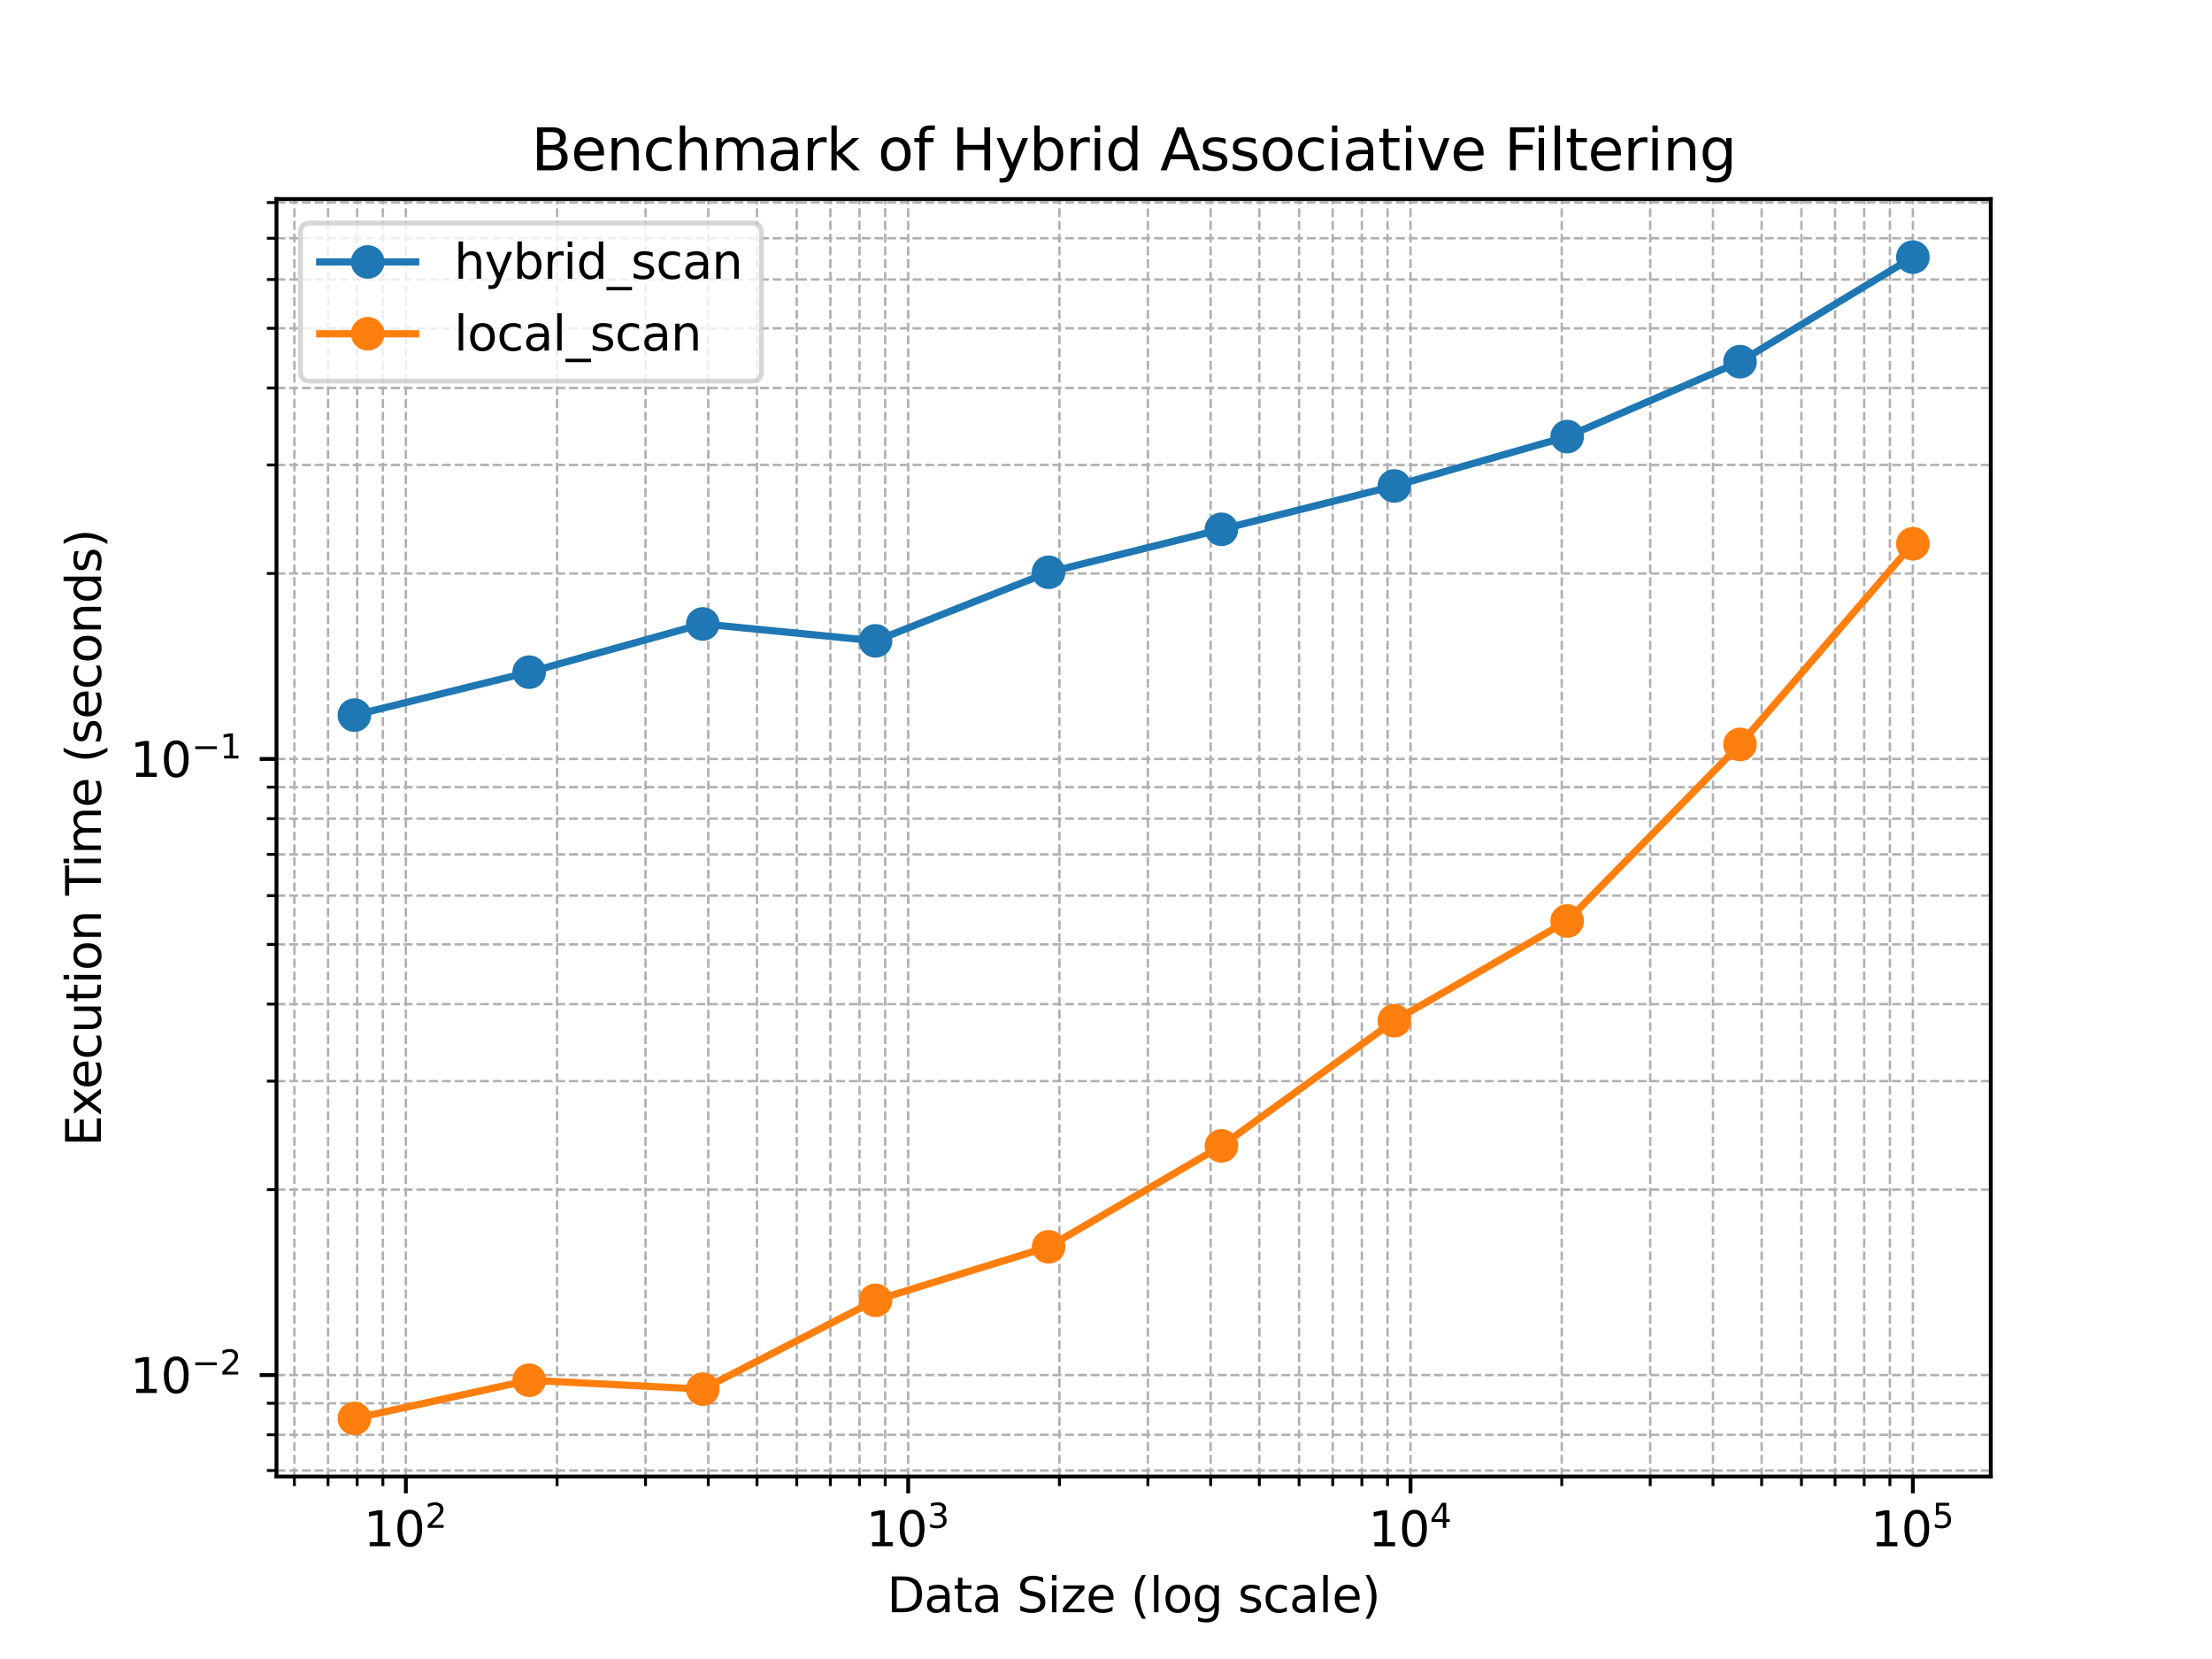 <?xml version="1.0" encoding="utf-8" standalone="no"?>
<!DOCTYPE svg PUBLIC "-//W3C//DTD SVG 1.1//EN"
  "http://www.w3.org/Graphics/SVG/1.1/DTD/svg11.dtd">
<svg xmlns:xlink="http://www.w3.org/1999/xlink" width="460.8pt" height="345.6pt" viewBox="0 0 460.8 345.6" xmlns="http://www.w3.org/2000/svg" version="1.1">
 <defs>
  <style type="text/css">*{stroke-linejoin: round; stroke-linecap: butt}</style>
 </defs>
 <g id="figure_1">
  <g id="patch_1">
   <path d="M 0 345.6 
L 460.8 345.6 
L 460.8 0 
L 0 0 
z
" style="fill: #ffffff"/>
  </g>
  <g id="axes_1">
   <g id="patch_2">
    <path d="M 57.6 307.584 
L 414.72 307.584 
L 414.72 41.472 
L 57.6 41.472 
z
" style="fill: #ffffff"/>
   </g>
   <g id="matplotlib.axis_1">
    <g id="xtick_1">
     <g id="line2d_1">
      <path d="M 84.546 307.584 
L 84.546 41.472 
" clip-path="url(#p9ce35da710)" style="fill: none; stroke-dasharray: 1.85,0.8; stroke-dashoffset: 0; stroke: #b0b0b0; stroke-width: 0.5"/>
     </g>
     <g id="line2d_2">
      <defs>
       <path id="m5113a6c890" d="M 0 0 
L 0 3.5 
" style="stroke: #000000; stroke-width: 0.8"/>
      </defs>
      <g>
       <use xlink:href="#m5113a6c890" x="84.546" y="307.584" style="stroke: #000000; stroke-width: 0.8"/>
      </g>
     </g>
     <g id="text_1">
      <!-- $\mathdefault{10^{2}}$ -->
      <g transform="translate(75.746 322.182) scale(0.1 -0.1)">
       <defs>
        <path id="DejaVuSans-31" d="M 794 531 
L 1825 531 
L 1825 4091 
L 703 3866 
L 703 4441 
L 1819 4666 
L 2450 4666 
L 2450 531 
L 3481 531 
L 3481 0 
L 794 0 
L 794 531 
z
" transform="scale(0.016)"/>
        <path id="DejaVuSans-30" d="M 2034 4250 
Q 1547 4250 1301 3770 
Q 1056 3291 1056 2328 
Q 1056 1369 1301 889 
Q 1547 409 2034 409 
Q 2525 409 2770 889 
Q 3016 1369 3016 2328 
Q 3016 3291 2770 3770 
Q 2525 4250 2034 4250 
z
M 2034 4750 
Q 2819 4750 3233 4129 
Q 3647 3509 3647 2328 
Q 3647 1150 3233 529 
Q 2819 -91 2034 -91 
Q 1250 -91 836 529 
Q 422 1150 422 2328 
Q 422 3509 836 4129 
Q 1250 4750 2034 4750 
z
" transform="scale(0.016)"/>
        <path id="DejaVuSans-32" d="M 1228 531 
L 3431 531 
L 3431 0 
L 469 0 
L 469 531 
Q 828 903 1448 1529 
Q 2069 2156 2228 2338 
Q 2531 2678 2651 2914 
Q 2772 3150 2772 3378 
Q 2772 3750 2511 3984 
Q 2250 4219 1831 4219 
Q 1534 4219 1204 4116 
Q 875 4013 500 3803 
L 500 4441 
Q 881 4594 1212 4672 
Q 1544 4750 1819 4750 
Q 2544 4750 2975 4387 
Q 3406 4025 3406 3419 
Q 3406 3131 3298 2873 
Q 3191 2616 2906 2266 
Q 2828 2175 2409 1742 
Q 1991 1309 1228 531 
z
" transform="scale(0.016)"/>
       </defs>
       <use xlink:href="#DejaVuSans-31" transform="translate(0 0.766)"/>
       <use xlink:href="#DejaVuSans-30" transform="translate(63.623 0.766)"/>
       <use xlink:href="#DejaVuSans-32" transform="translate(128.203 39.047) scale(0.7)"/>
      </g>
     </g>
    </g>
    <g id="xtick_2">
     <g id="line2d_3">
      <path d="M 189.193 307.584 
L 189.193 41.472 
" clip-path="url(#p9ce35da710)" style="fill: none; stroke-dasharray: 1.85,0.8; stroke-dashoffset: 0; stroke: #b0b0b0; stroke-width: 0.5"/>
     </g>
     <g id="line2d_4">
      <g>
       <use xlink:href="#m5113a6c890" x="189.193" y="307.584" style="stroke: #000000; stroke-width: 0.8"/>
      </g>
     </g>
     <g id="text_2">
      <!-- $\mathdefault{10^{3}}$ -->
      <g transform="translate(180.393 322.182) scale(0.1 -0.1)">
       <defs>
        <path id="DejaVuSans-33" d="M 2597 2516 
Q 3050 2419 3304 2112 
Q 3559 1806 3559 1356 
Q 3559 666 3084 287 
Q 2609 -91 1734 -91 
Q 1441 -91 1130 -33 
Q 819 25 488 141 
L 488 750 
Q 750 597 1062 519 
Q 1375 441 1716 441 
Q 2309 441 2620 675 
Q 2931 909 2931 1356 
Q 2931 1769 2642 2001 
Q 2353 2234 1838 2234 
L 1294 2234 
L 1294 2753 
L 1863 2753 
Q 2328 2753 2575 2939 
Q 2822 3125 2822 3475 
Q 2822 3834 2567 4026 
Q 2313 4219 1838 4219 
Q 1578 4219 1281 4162 
Q 984 4106 628 3988 
L 628 4550 
Q 988 4650 1302 4700 
Q 1616 4750 1894 4750 
Q 2613 4750 3031 4423 
Q 3450 4097 3450 3541 
Q 3450 3153 3228 2886 
Q 3006 2619 2597 2516 
z
" transform="scale(0.016)"/>
       </defs>
       <use xlink:href="#DejaVuSans-31" transform="translate(0 0.766)"/>
       <use xlink:href="#DejaVuSans-30" transform="translate(63.623 0.766)"/>
       <use xlink:href="#DejaVuSans-33" transform="translate(128.203 39.047) scale(0.7)"/>
      </g>
     </g>
    </g>
    <g id="xtick_3">
     <g id="line2d_5">
      <path d="M 293.84 307.584 
L 293.84 41.472 
" clip-path="url(#p9ce35da710)" style="fill: none; stroke-dasharray: 1.85,0.8; stroke-dashoffset: 0; stroke: #b0b0b0; stroke-width: 0.5"/>
     </g>
     <g id="line2d_6">
      <g>
       <use xlink:href="#m5113a6c890" x="293.84" y="307.584" style="stroke: #000000; stroke-width: 0.8"/>
      </g>
     </g>
     <g id="text_3">
      <!-- $\mathdefault{10^{4}}$ -->
      <g transform="translate(285.04 322.182) scale(0.1 -0.1)">
       <defs>
        <path id="DejaVuSans-34" d="M 2419 4116 
L 825 1625 
L 2419 1625 
L 2419 4116 
z
M 2253 4666 
L 3047 4666 
L 3047 1625 
L 3713 1625 
L 3713 1100 
L 3047 1100 
L 3047 0 
L 2419 0 
L 2419 1100 
L 313 1100 
L 313 1709 
L 2253 4666 
z
" transform="scale(0.016)"/>
       </defs>
       <use xlink:href="#DejaVuSans-31" transform="translate(0 0.684)"/>
       <use xlink:href="#DejaVuSans-30" transform="translate(63.623 0.684)"/>
       <use xlink:href="#DejaVuSans-34" transform="translate(128.203 38.966) scale(0.7)"/>
      </g>
     </g>
    </g>
    <g id="xtick_4">
     <g id="line2d_7">
      <path d="M 398.487 307.584 
L 398.487 41.472 
" clip-path="url(#p9ce35da710)" style="fill: none; stroke-dasharray: 1.85,0.8; stroke-dashoffset: 0; stroke: #b0b0b0; stroke-width: 0.5"/>
     </g>
     <g id="line2d_8">
      <g>
       <use xlink:href="#m5113a6c890" x="398.487" y="307.584" style="stroke: #000000; stroke-width: 0.8"/>
      </g>
     </g>
     <g id="text_4">
      <!-- $\mathdefault{10^{5}}$ -->
      <g transform="translate(389.687 322.182) scale(0.1 -0.1)">
       <defs>
        <path id="DejaVuSans-35" d="M 691 4666 
L 3169 4666 
L 3169 4134 
L 1269 4134 
L 1269 2991 
Q 1406 3038 1543 3061 
Q 1681 3084 1819 3084 
Q 2600 3084 3056 2656 
Q 3513 2228 3513 1497 
Q 3513 744 3044 326 
Q 2575 -91 1722 -91 
Q 1428 -91 1123 -41 
Q 819 9 494 109 
L 494 744 
Q 775 591 1075 516 
Q 1375 441 1709 441 
Q 2250 441 2565 725 
Q 2881 1009 2881 1497 
Q 2881 1984 2565 2268 
Q 2250 2553 1709 2553 
Q 1456 2553 1204 2497 
Q 953 2441 691 2322 
L 691 4666 
z
" transform="scale(0.016)"/>
       </defs>
       <use xlink:href="#DejaVuSans-31" transform="translate(0 0.684)"/>
       <use xlink:href="#DejaVuSans-30" transform="translate(63.623 0.684)"/>
       <use xlink:href="#DejaVuSans-35" transform="translate(128.203 38.966) scale(0.7)"/>
      </g>
     </g>
    </g>
    <g id="xtick_5">
     <g id="line2d_9">
      <path d="M 61.33 307.584 
L 61.33 41.472 
" clip-path="url(#p9ce35da710)" style="fill: none; stroke-dasharray: 1.85,0.8; stroke-dashoffset: 0; stroke: #b0b0b0; stroke-width: 0.5"/>
     </g>
     <g id="line2d_10">
      <defs>
       <path id="m01ff390f4b" d="M 0 0 
L 0 2 
" style="stroke: #000000; stroke-width: 0.6"/>
      </defs>
      <g>
       <use xlink:href="#m01ff390f4b" x="61.33" y="307.584" style="stroke: #000000; stroke-width: 0.6"/>
      </g>
     </g>
    </g>
    <g id="xtick_6">
     <g id="line2d_11">
      <path d="M 68.336 307.584 
L 68.336 41.472 
" clip-path="url(#p9ce35da710)" style="fill: none; stroke-dasharray: 1.85,0.8; stroke-dashoffset: 0; stroke: #b0b0b0; stroke-width: 0.5"/>
     </g>
     <g id="line2d_12">
      <g>
       <use xlink:href="#m01ff390f4b" x="68.336" y="307.584" style="stroke: #000000; stroke-width: 0.6"/>
      </g>
     </g>
    </g>
    <g id="xtick_7">
     <g id="line2d_13">
      <path d="M 74.404 307.584 
L 74.404 41.472 
" clip-path="url(#p9ce35da710)" style="fill: none; stroke-dasharray: 1.85,0.8; stroke-dashoffset: 0; stroke: #b0b0b0; stroke-width: 0.5"/>
     </g>
     <g id="line2d_14">
      <g>
       <use xlink:href="#m01ff390f4b" x="74.404" y="307.584" style="stroke: #000000; stroke-width: 0.6"/>
      </g>
     </g>
    </g>
    <g id="xtick_8">
     <g id="line2d_15">
      <path d="M 79.757 307.584 
L 79.757 41.472 
" clip-path="url(#p9ce35da710)" style="fill: none; stroke-dasharray: 1.85,0.8; stroke-dashoffset: 0; stroke: #b0b0b0; stroke-width: 0.5"/>
     </g>
     <g id="line2d_16">
      <g>
       <use xlink:href="#m01ff390f4b" x="79.757" y="307.584" style="stroke: #000000; stroke-width: 0.6"/>
      </g>
     </g>
    </g>
    <g id="xtick_9">
     <g id="line2d_17">
      <path d="M 116.048 307.584 
L 116.048 41.472 
" clip-path="url(#p9ce35da710)" style="fill: none; stroke-dasharray: 1.85,0.8; stroke-dashoffset: 0; stroke: #b0b0b0; stroke-width: 0.5"/>
     </g>
     <g id="line2d_18">
      <g>
       <use xlink:href="#m01ff390f4b" x="116.048" y="307.584" style="stroke: #000000; stroke-width: 0.6"/>
      </g>
     </g>
    </g>
    <g id="xtick_10">
     <g id="line2d_19">
      <path d="M 134.475 307.584 
L 134.475 41.472 
" clip-path="url(#p9ce35da710)" style="fill: none; stroke-dasharray: 1.85,0.8; stroke-dashoffset: 0; stroke: #b0b0b0; stroke-width: 0.5"/>
     </g>
     <g id="line2d_20">
      <g>
       <use xlink:href="#m01ff390f4b" x="134.475" y="307.584" style="stroke: #000000; stroke-width: 0.6"/>
      </g>
     </g>
    </g>
    <g id="xtick_11">
     <g id="line2d_21">
      <path d="M 147.55 307.584 
L 147.55 41.472 
" clip-path="url(#p9ce35da710)" style="fill: none; stroke-dasharray: 1.85,0.8; stroke-dashoffset: 0; stroke: #b0b0b0; stroke-width: 0.5"/>
     </g>
     <g id="line2d_22">
      <g>
       <use xlink:href="#m01ff390f4b" x="147.55" y="307.584" style="stroke: #000000; stroke-width: 0.6"/>
      </g>
     </g>
    </g>
    <g id="xtick_12">
     <g id="line2d_23">
      <path d="M 157.691 307.584 
L 157.691 41.472 
" clip-path="url(#p9ce35da710)" style="fill: none; stroke-dasharray: 1.85,0.8; stroke-dashoffset: 0; stroke: #b0b0b0; stroke-width: 0.5"/>
     </g>
     <g id="line2d_24">
      <g>
       <use xlink:href="#m01ff390f4b" x="157.691" y="307.584" style="stroke: #000000; stroke-width: 0.6"/>
      </g>
     </g>
    </g>
    <g id="xtick_13">
     <g id="line2d_25">
      <path d="M 165.977 307.584 
L 165.977 41.472 
" clip-path="url(#p9ce35da710)" style="fill: none; stroke-dasharray: 1.85,0.8; stroke-dashoffset: 0; stroke: #b0b0b0; stroke-width: 0.5"/>
     </g>
     <g id="line2d_26">
      <g>
       <use xlink:href="#m01ff390f4b" x="165.977" y="307.584" style="stroke: #000000; stroke-width: 0.6"/>
      </g>
     </g>
    </g>
    <g id="xtick_14">
     <g id="line2d_27">
      <path d="M 172.983 307.584 
L 172.983 41.472 
" clip-path="url(#p9ce35da710)" style="fill: none; stroke-dasharray: 1.85,0.8; stroke-dashoffset: 0; stroke: #b0b0b0; stroke-width: 0.5"/>
     </g>
     <g id="line2d_28">
      <g>
       <use xlink:href="#m01ff390f4b" x="172.983" y="307.584" style="stroke: #000000; stroke-width: 0.6"/>
      </g>
     </g>
    </g>
    <g id="xtick_15">
     <g id="line2d_29">
      <path d="M 179.052 307.584 
L 179.052 41.472 
" clip-path="url(#p9ce35da710)" style="fill: none; stroke-dasharray: 1.85,0.8; stroke-dashoffset: 0; stroke: #b0b0b0; stroke-width: 0.5"/>
     </g>
     <g id="line2d_30">
      <g>
       <use xlink:href="#m01ff390f4b" x="179.052" y="307.584" style="stroke: #000000; stroke-width: 0.6"/>
      </g>
     </g>
    </g>
    <g id="xtick_16">
     <g id="line2d_31">
      <path d="M 184.405 307.584 
L 184.405 41.472 
" clip-path="url(#p9ce35da710)" style="fill: none; stroke-dasharray: 1.85,0.8; stroke-dashoffset: 0; stroke: #b0b0b0; stroke-width: 0.5"/>
     </g>
     <g id="line2d_32">
      <g>
       <use xlink:href="#m01ff390f4b" x="184.405" y="307.584" style="stroke: #000000; stroke-width: 0.6"/>
      </g>
     </g>
    </g>
    <g id="xtick_17">
     <g id="line2d_33">
      <path d="M 220.695 307.584 
L 220.695 41.472 
" clip-path="url(#p9ce35da710)" style="fill: none; stroke-dasharray: 1.85,0.8; stroke-dashoffset: 0; stroke: #b0b0b0; stroke-width: 0.5"/>
     </g>
     <g id="line2d_34">
      <g>
       <use xlink:href="#m01ff390f4b" x="220.695" y="307.584" style="stroke: #000000; stroke-width: 0.6"/>
      </g>
     </g>
    </g>
    <g id="xtick_18">
     <g id="line2d_35">
      <path d="M 239.122 307.584 
L 239.122 41.472 
" clip-path="url(#p9ce35da710)" style="fill: none; stroke-dasharray: 1.85,0.8; stroke-dashoffset: 0; stroke: #b0b0b0; stroke-width: 0.5"/>
     </g>
     <g id="line2d_36">
      <g>
       <use xlink:href="#m01ff390f4b" x="239.122" y="307.584" style="stroke: #000000; stroke-width: 0.6"/>
      </g>
     </g>
    </g>
    <g id="xtick_19">
     <g id="line2d_37">
      <path d="M 252.197 307.584 
L 252.197 41.472 
" clip-path="url(#p9ce35da710)" style="fill: none; stroke-dasharray: 1.85,0.8; stroke-dashoffset: 0; stroke: #b0b0b0; stroke-width: 0.5"/>
     </g>
     <g id="line2d_38">
      <g>
       <use xlink:href="#m01ff390f4b" x="252.197" y="307.584" style="stroke: #000000; stroke-width: 0.6"/>
      </g>
     </g>
    </g>
    <g id="xtick_20">
     <g id="line2d_39">
      <path d="M 262.338 307.584 
L 262.338 41.472 
" clip-path="url(#p9ce35da710)" style="fill: none; stroke-dasharray: 1.85,0.8; stroke-dashoffset: 0; stroke: #b0b0b0; stroke-width: 0.5"/>
     </g>
     <g id="line2d_40">
      <g>
       <use xlink:href="#m01ff390f4b" x="262.338" y="307.584" style="stroke: #000000; stroke-width: 0.6"/>
      </g>
     </g>
    </g>
    <g id="xtick_21">
     <g id="line2d_41">
      <path d="M 270.624 307.584 
L 270.624 41.472 
" clip-path="url(#p9ce35da710)" style="fill: none; stroke-dasharray: 1.85,0.8; stroke-dashoffset: 0; stroke: #b0b0b0; stroke-width: 0.5"/>
     </g>
     <g id="line2d_42">
      <g>
       <use xlink:href="#m01ff390f4b" x="270.624" y="307.584" style="stroke: #000000; stroke-width: 0.6"/>
      </g>
     </g>
    </g>
    <g id="xtick_22">
     <g id="line2d_43">
      <path d="M 277.63 307.584 
L 277.63 41.472 
" clip-path="url(#p9ce35da710)" style="fill: none; stroke-dasharray: 1.85,0.8; stroke-dashoffset: 0; stroke: #b0b0b0; stroke-width: 0.5"/>
     </g>
     <g id="line2d_44">
      <g>
       <use xlink:href="#m01ff390f4b" x="277.63" y="307.584" style="stroke: #000000; stroke-width: 0.6"/>
      </g>
     </g>
    </g>
    <g id="xtick_23">
     <g id="line2d_45">
      <path d="M 283.699 307.584 
L 283.699 41.472 
" clip-path="url(#p9ce35da710)" style="fill: none; stroke-dasharray: 1.85,0.8; stroke-dashoffset: 0; stroke: #b0b0b0; stroke-width: 0.5"/>
     </g>
     <g id="line2d_46">
      <g>
       <use xlink:href="#m01ff390f4b" x="283.699" y="307.584" style="stroke: #000000; stroke-width: 0.6"/>
      </g>
     </g>
    </g>
    <g id="xtick_24">
     <g id="line2d_47">
      <path d="M 289.052 307.584 
L 289.052 41.472 
" clip-path="url(#p9ce35da710)" style="fill: none; stroke-dasharray: 1.85,0.8; stroke-dashoffset: 0; stroke: #b0b0b0; stroke-width: 0.5"/>
     </g>
     <g id="line2d_48">
      <g>
       <use xlink:href="#m01ff390f4b" x="289.052" y="307.584" style="stroke: #000000; stroke-width: 0.6"/>
      </g>
     </g>
    </g>
    <g id="xtick_25">
     <g id="line2d_49">
      <path d="M 325.342 307.584 
L 325.342 41.472 
" clip-path="url(#p9ce35da710)" style="fill: none; stroke-dasharray: 1.85,0.8; stroke-dashoffset: 0; stroke: #b0b0b0; stroke-width: 0.5"/>
     </g>
     <g id="line2d_50">
      <g>
       <use xlink:href="#m01ff390f4b" x="325.342" y="307.584" style="stroke: #000000; stroke-width: 0.6"/>
      </g>
     </g>
    </g>
    <g id="xtick_26">
     <g id="line2d_51">
      <path d="M 343.769 307.584 
L 343.769 41.472 
" clip-path="url(#p9ce35da710)" style="fill: none; stroke-dasharray: 1.85,0.8; stroke-dashoffset: 0; stroke: #b0b0b0; stroke-width: 0.5"/>
     </g>
     <g id="line2d_52">
      <g>
       <use xlink:href="#m01ff390f4b" x="343.769" y="307.584" style="stroke: #000000; stroke-width: 0.6"/>
      </g>
     </g>
    </g>
    <g id="xtick_27">
     <g id="line2d_53">
      <path d="M 356.844 307.584 
L 356.844 41.472 
" clip-path="url(#p9ce35da710)" style="fill: none; stroke-dasharray: 1.85,0.8; stroke-dashoffset: 0; stroke: #b0b0b0; stroke-width: 0.5"/>
     </g>
     <g id="line2d_54">
      <g>
       <use xlink:href="#m01ff390f4b" x="356.844" y="307.584" style="stroke: #000000; stroke-width: 0.6"/>
      </g>
     </g>
    </g>
    <g id="xtick_28">
     <g id="line2d_55">
      <path d="M 366.985 307.584 
L 366.985 41.472 
" clip-path="url(#p9ce35da710)" style="fill: none; stroke-dasharray: 1.85,0.8; stroke-dashoffset: 0; stroke: #b0b0b0; stroke-width: 0.5"/>
     </g>
     <g id="line2d_56">
      <g>
       <use xlink:href="#m01ff390f4b" x="366.985" y="307.584" style="stroke: #000000; stroke-width: 0.6"/>
      </g>
     </g>
    </g>
    <g id="xtick_29">
     <g id="line2d_57">
      <path d="M 375.271 307.584 
L 375.271 41.472 
" clip-path="url(#p9ce35da710)" style="fill: none; stroke-dasharray: 1.85,0.8; stroke-dashoffset: 0; stroke: #b0b0b0; stroke-width: 0.5"/>
     </g>
     <g id="line2d_58">
      <g>
       <use xlink:href="#m01ff390f4b" x="375.271" y="307.584" style="stroke: #000000; stroke-width: 0.6"/>
      </g>
     </g>
    </g>
    <g id="xtick_30">
     <g id="line2d_59">
      <path d="M 382.277 307.584 
L 382.277 41.472 
" clip-path="url(#p9ce35da710)" style="fill: none; stroke-dasharray: 1.85,0.8; stroke-dashoffset: 0; stroke: #b0b0b0; stroke-width: 0.5"/>
     </g>
     <g id="line2d_60">
      <g>
       <use xlink:href="#m01ff390f4b" x="382.277" y="307.584" style="stroke: #000000; stroke-width: 0.6"/>
      </g>
     </g>
    </g>
    <g id="xtick_31">
     <g id="line2d_61">
      <path d="M 388.346 307.584 
L 388.346 41.472 
" clip-path="url(#p9ce35da710)" style="fill: none; stroke-dasharray: 1.85,0.8; stroke-dashoffset: 0; stroke: #b0b0b0; stroke-width: 0.5"/>
     </g>
     <g id="line2d_62">
      <g>
       <use xlink:href="#m01ff390f4b" x="388.346" y="307.584" style="stroke: #000000; stroke-width: 0.6"/>
      </g>
     </g>
    </g>
    <g id="xtick_32">
     <g id="line2d_63">
      <path d="M 393.699 307.584 
L 393.699 41.472 
" clip-path="url(#p9ce35da710)" style="fill: none; stroke-dasharray: 1.85,0.8; stroke-dashoffset: 0; stroke: #b0b0b0; stroke-width: 0.5"/>
     </g>
     <g id="line2d_64">
      <g>
       <use xlink:href="#m01ff390f4b" x="393.699" y="307.584" style="stroke: #000000; stroke-width: 0.6"/>
      </g>
     </g>
    </g>
    <g id="text_5">
     <!-- Data Size (log scale) -->
     <g transform="translate(184.783 335.861) scale(0.1 -0.1)">
      <defs>
       <path id="DejaVuSans-44" d="M 1259 4147 
L 1259 519 
L 2022 519 
Q 2988 519 3436 956 
Q 3884 1394 3884 2338 
Q 3884 3275 3436 3711 
Q 2988 4147 2022 4147 
L 1259 4147 
z
M 628 4666 
L 1925 4666 
Q 3281 4666 3915 4102 
Q 4550 3538 4550 2338 
Q 4550 1131 3912 565 
Q 3275 0 1925 0 
L 628 0 
L 628 4666 
z
" transform="scale(0.016)"/>
       <path id="DejaVuSans-61" d="M 2194 1759 
Q 1497 1759 1228 1600 
Q 959 1441 959 1056 
Q 959 750 1161 570 
Q 1363 391 1709 391 
Q 2188 391 2477 730 
Q 2766 1069 2766 1631 
L 2766 1759 
L 2194 1759 
z
M 3341 1997 
L 3341 0 
L 2766 0 
L 2766 531 
Q 2569 213 2275 61 
Q 1981 -91 1556 -91 
Q 1019 -91 701 211 
Q 384 513 384 1019 
Q 384 1609 779 1909 
Q 1175 2209 1959 2209 
L 2766 2209 
L 2766 2266 
Q 2766 2663 2505 2880 
Q 2244 3097 1772 3097 
Q 1472 3097 1187 3025 
Q 903 2953 641 2809 
L 641 3341 
Q 956 3463 1253 3523 
Q 1550 3584 1831 3584 
Q 2591 3584 2966 3190 
Q 3341 2797 3341 1997 
z
" transform="scale(0.016)"/>
       <path id="DejaVuSans-74" d="M 1172 4494 
L 1172 3500 
L 2356 3500 
L 2356 3053 
L 1172 3053 
L 1172 1153 
Q 1172 725 1289 603 
Q 1406 481 1766 481 
L 2356 481 
L 2356 0 
L 1766 0 
Q 1100 0 847 248 
Q 594 497 594 1153 
L 594 3053 
L 172 3053 
L 172 3500 
L 594 3500 
L 594 4494 
L 1172 4494 
z
" transform="scale(0.016)"/>
       <path id="DejaVuSans-20" transform="scale(0.016)"/>
       <path id="DejaVuSans-53" d="M 3425 4513 
L 3425 3897 
Q 3066 4069 2747 4153 
Q 2428 4238 2131 4238 
Q 1616 4238 1336 4038 
Q 1056 3838 1056 3469 
Q 1056 3159 1242 3001 
Q 1428 2844 1947 2747 
L 2328 2669 
Q 3034 2534 3370 2195 
Q 3706 1856 3706 1288 
Q 3706 609 3251 259 
Q 2797 -91 1919 -91 
Q 1588 -91 1214 -16 
Q 841 59 441 206 
L 441 856 
Q 825 641 1194 531 
Q 1563 422 1919 422 
Q 2459 422 2753 634 
Q 3047 847 3047 1241 
Q 3047 1584 2836 1778 
Q 2625 1972 2144 2069 
L 1759 2144 
Q 1053 2284 737 2584 
Q 422 2884 422 3419 
Q 422 4038 858 4394 
Q 1294 4750 2059 4750 
Q 2388 4750 2728 4690 
Q 3069 4631 3425 4513 
z
" transform="scale(0.016)"/>
       <path id="DejaVuSans-69" d="M 603 3500 
L 1178 3500 
L 1178 0 
L 603 0 
L 603 3500 
z
M 603 4863 
L 1178 4863 
L 1178 4134 
L 603 4134 
L 603 4863 
z
" transform="scale(0.016)"/>
       <path id="DejaVuSans-7a" d="M 353 3500 
L 3084 3500 
L 3084 2975 
L 922 459 
L 3084 459 
L 3084 0 
L 275 0 
L 275 525 
L 2438 3041 
L 353 3041 
L 353 3500 
z
" transform="scale(0.016)"/>
       <path id="DejaVuSans-65" d="M 3597 1894 
L 3597 1613 
L 953 1613 
Q 991 1019 1311 708 
Q 1631 397 2203 397 
Q 2534 397 2845 478 
Q 3156 559 3463 722 
L 3463 178 
Q 3153 47 2828 -22 
Q 2503 -91 2169 -91 
Q 1331 -91 842 396 
Q 353 884 353 1716 
Q 353 2575 817 3079 
Q 1281 3584 2069 3584 
Q 2775 3584 3186 3129 
Q 3597 2675 3597 1894 
z
M 3022 2063 
Q 3016 2534 2758 2815 
Q 2500 3097 2075 3097 
Q 1594 3097 1305 2825 
Q 1016 2553 972 2059 
L 3022 2063 
z
" transform="scale(0.016)"/>
       <path id="DejaVuSans-28" d="M 1984 4856 
Q 1566 4138 1362 3434 
Q 1159 2731 1159 2009 
Q 1159 1288 1364 580 
Q 1569 -128 1984 -844 
L 1484 -844 
Q 1016 -109 783 600 
Q 550 1309 550 2009 
Q 550 2706 781 3412 
Q 1013 4119 1484 4856 
L 1984 4856 
z
" transform="scale(0.016)"/>
       <path id="DejaVuSans-6c" d="M 603 4863 
L 1178 4863 
L 1178 0 
L 603 0 
L 603 4863 
z
" transform="scale(0.016)"/>
       <path id="DejaVuSans-6f" d="M 1959 3097 
Q 1497 3097 1228 2736 
Q 959 2375 959 1747 
Q 959 1119 1226 758 
Q 1494 397 1959 397 
Q 2419 397 2687 759 
Q 2956 1122 2956 1747 
Q 2956 2369 2687 2733 
Q 2419 3097 1959 3097 
z
M 1959 3584 
Q 2709 3584 3137 3096 
Q 3566 2609 3566 1747 
Q 3566 888 3137 398 
Q 2709 -91 1959 -91 
Q 1206 -91 779 398 
Q 353 888 353 1747 
Q 353 2609 779 3096 
Q 1206 3584 1959 3584 
z
" transform="scale(0.016)"/>
       <path id="DejaVuSans-67" d="M 2906 1791 
Q 2906 2416 2648 2759 
Q 2391 3103 1925 3103 
Q 1463 3103 1205 2759 
Q 947 2416 947 1791 
Q 947 1169 1205 825 
Q 1463 481 1925 481 
Q 2391 481 2648 825 
Q 2906 1169 2906 1791 
z
M 3481 434 
Q 3481 -459 3084 -895 
Q 2688 -1331 1869 -1331 
Q 1566 -1331 1297 -1286 
Q 1028 -1241 775 -1147 
L 775 -588 
Q 1028 -725 1275 -790 
Q 1522 -856 1778 -856 
Q 2344 -856 2625 -561 
Q 2906 -266 2906 331 
L 2906 616 
Q 2728 306 2450 153 
Q 2172 0 1784 0 
Q 1141 0 747 490 
Q 353 981 353 1791 
Q 353 2603 747 3093 
Q 1141 3584 1784 3584 
Q 2172 3584 2450 3431 
Q 2728 3278 2906 2969 
L 2906 3500 
L 3481 3500 
L 3481 434 
z
" transform="scale(0.016)"/>
       <path id="DejaVuSans-73" d="M 2834 3397 
L 2834 2853 
Q 2591 2978 2328 3040 
Q 2066 3103 1784 3103 
Q 1356 3103 1142 2972 
Q 928 2841 928 2578 
Q 928 2378 1081 2264 
Q 1234 2150 1697 2047 
L 1894 2003 
Q 2506 1872 2764 1633 
Q 3022 1394 3022 966 
Q 3022 478 2636 193 
Q 2250 -91 1575 -91 
Q 1294 -91 989 -36 
Q 684 19 347 128 
L 347 722 
Q 666 556 975 473 
Q 1284 391 1588 391 
Q 1994 391 2212 530 
Q 2431 669 2431 922 
Q 2431 1156 2273 1281 
Q 2116 1406 1581 1522 
L 1381 1569 
Q 847 1681 609 1914 
Q 372 2147 372 2553 
Q 372 3047 722 3315 
Q 1072 3584 1716 3584 
Q 2034 3584 2315 3537 
Q 2597 3491 2834 3397 
z
" transform="scale(0.016)"/>
       <path id="DejaVuSans-63" d="M 3122 3366 
L 3122 2828 
Q 2878 2963 2633 3030 
Q 2388 3097 2138 3097 
Q 1578 3097 1268 2742 
Q 959 2388 959 1747 
Q 959 1106 1268 751 
Q 1578 397 2138 397 
Q 2388 397 2633 464 
Q 2878 531 3122 666 
L 3122 134 
Q 2881 22 2623 -34 
Q 2366 -91 2075 -91 
Q 1284 -91 818 406 
Q 353 903 353 1747 
Q 353 2603 823 3093 
Q 1294 3584 2113 3584 
Q 2378 3584 2631 3529 
Q 2884 3475 3122 3366 
z
" transform="scale(0.016)"/>
       <path id="DejaVuSans-29" d="M 513 4856 
L 1013 4856 
Q 1481 4119 1714 3412 
Q 1947 2706 1947 2009 
Q 1947 1309 1714 600 
Q 1481 -109 1013 -844 
L 513 -844 
Q 928 -128 1133 580 
Q 1338 1288 1338 2009 
Q 1338 2731 1133 3434 
Q 928 4138 513 4856 
z
" transform="scale(0.016)"/>
      </defs>
      <use xlink:href="#DejaVuSans-44"/>
      <use xlink:href="#DejaVuSans-61" transform="translate(77.002 0)"/>
      <use xlink:href="#DejaVuSans-74" transform="translate(138.281 0)"/>
      <use xlink:href="#DejaVuSans-61" transform="translate(177.49 0)"/>
      <use xlink:href="#DejaVuSans-20" transform="translate(238.77 0)"/>
      <use xlink:href="#DejaVuSans-53" transform="translate(270.557 0)"/>
      <use xlink:href="#DejaVuSans-69" transform="translate(334.033 0)"/>
      <use xlink:href="#DejaVuSans-7a" transform="translate(361.816 0)"/>
      <use xlink:href="#DejaVuSans-65" transform="translate(414.307 0)"/>
      <use xlink:href="#DejaVuSans-20" transform="translate(475.83 0)"/>
      <use xlink:href="#DejaVuSans-28" transform="translate(507.617 0)"/>
      <use xlink:href="#DejaVuSans-6c" transform="translate(546.631 0)"/>
      <use xlink:href="#DejaVuSans-6f" transform="translate(574.414 0)"/>
      <use xlink:href="#DejaVuSans-67" transform="translate(635.596 0)"/>
      <use xlink:href="#DejaVuSans-20" transform="translate(699.072 0)"/>
      <use xlink:href="#DejaVuSans-73" transform="translate(730.859 0)"/>
      <use xlink:href="#DejaVuSans-63" transform="translate(782.959 0)"/>
      <use xlink:href="#DejaVuSans-61" transform="translate(837.939 0)"/>
      <use xlink:href="#DejaVuSans-6c" transform="translate(899.219 0)"/>
      <use xlink:href="#DejaVuSans-65" transform="translate(927.002 0)"/>
      <use xlink:href="#DejaVuSans-29" transform="translate(988.525 0)"/>
     </g>
    </g>
   </g>
   <g id="matplotlib.axis_2">
    <g id="ytick_1">
     <g id="line2d_65">
      <path d="M 57.6 286.455 
L 414.72 286.455 
" clip-path="url(#p9ce35da710)" style="fill: none; stroke-dasharray: 1.85,0.8; stroke-dashoffset: 0; stroke: #b0b0b0; stroke-width: 0.5"/>
     </g>
     <g id="line2d_66">
      <defs>
       <path id="m371b8f7e4b" d="M 0 0 
L -3.5 0 
" style="stroke: #000000; stroke-width: 0.8"/>
      </defs>
      <g>
       <use xlink:href="#m371b8f7e4b" x="57.6" y="286.455" style="stroke: #000000; stroke-width: 0.8"/>
      </g>
     </g>
     <g id="text_6">
      <!-- $\mathdefault{10^{-2}}$ -->
      <g transform="translate(27.1 290.254) scale(0.1 -0.1)">
       <defs>
        <path id="DejaVuSans-2212" d="M 678 2272 
L 4684 2272 
L 4684 1741 
L 678 1741 
L 678 2272 
z
" transform="scale(0.016)"/>
       </defs>
       <use xlink:href="#DejaVuSans-31" transform="translate(0 0.766)"/>
       <use xlink:href="#DejaVuSans-30" transform="translate(63.623 0.766)"/>
       <use xlink:href="#DejaVuSans-2212" transform="translate(128.203 39.047) scale(0.7)"/>
       <use xlink:href="#DejaVuSans-32" transform="translate(186.855 39.047) scale(0.7)"/>
      </g>
     </g>
    </g>
    <g id="ytick_2">
     <g id="line2d_67">
      <path d="M 57.6 158.102 
L 414.72 158.102 
" clip-path="url(#p9ce35da710)" style="fill: none; stroke-dasharray: 1.85,0.8; stroke-dashoffset: 0; stroke: #b0b0b0; stroke-width: 0.5"/>
     </g>
     <g id="line2d_68">
      <g>
       <use xlink:href="#m371b8f7e4b" x="57.6" y="158.102" style="stroke: #000000; stroke-width: 0.8"/>
      </g>
     </g>
     <g id="text_7">
      <!-- $\mathdefault{10^{-1}}$ -->
      <g transform="translate(27.1 161.901) scale(0.1 -0.1)">
       <use xlink:href="#DejaVuSans-31" transform="translate(0 0.684)"/>
       <use xlink:href="#DejaVuSans-30" transform="translate(63.623 0.684)"/>
       <use xlink:href="#DejaVuSans-2212" transform="translate(128.203 38.966) scale(0.7)"/>
       <use xlink:href="#DejaVuSans-31" transform="translate(186.855 38.966) scale(0.7)"/>
      </g>
     </g>
    </g>
    <g id="ytick_3">
     <g id="line2d_69">
      <path d="M 57.6 306.337 
L 414.72 306.337 
" clip-path="url(#p9ce35da710)" style="fill: none; stroke-dasharray: 1.85,0.8; stroke-dashoffset: 0; stroke: #b0b0b0; stroke-width: 0.5"/>
     </g>
     <g id="line2d_70">
      <defs>
       <path id="m5362039c1f" d="M 0 0 
L -2 0 
" style="stroke: #000000; stroke-width: 0.6"/>
      </defs>
      <g>
       <use xlink:href="#m5362039c1f" x="57.6" y="306.337" style="stroke: #000000; stroke-width: 0.6"/>
      </g>
     </g>
    </g>
    <g id="ytick_4">
     <g id="line2d_71">
      <path d="M 57.6 298.893 
L 414.72 298.893 
" clip-path="url(#p9ce35da710)" style="fill: none; stroke-dasharray: 1.85,0.8; stroke-dashoffset: 0; stroke: #b0b0b0; stroke-width: 0.5"/>
     </g>
     <g id="line2d_72">
      <g>
       <use xlink:href="#m5362039c1f" x="57.6" y="298.893" style="stroke: #000000; stroke-width: 0.6"/>
      </g>
     </g>
    </g>
    <g id="ytick_5">
     <g id="line2d_73">
      <path d="M 57.6 292.328 
L 414.72 292.328 
" clip-path="url(#p9ce35da710)" style="fill: none; stroke-dasharray: 1.85,0.8; stroke-dashoffset: 0; stroke: #b0b0b0; stroke-width: 0.5"/>
     </g>
     <g id="line2d_74">
      <g>
       <use xlink:href="#m5362039c1f" x="57.6" y="292.328" style="stroke: #000000; stroke-width: 0.6"/>
      </g>
     </g>
    </g>
    <g id="ytick_6">
     <g id="line2d_75">
      <path d="M 57.6 247.817 
L 414.72 247.817 
" clip-path="url(#p9ce35da710)" style="fill: none; stroke-dasharray: 1.85,0.8; stroke-dashoffset: 0; stroke: #b0b0b0; stroke-width: 0.5"/>
     </g>
     <g id="line2d_76">
      <g>
       <use xlink:href="#m5362039c1f" x="57.6" y="247.817" style="stroke: #000000; stroke-width: 0.6"/>
      </g>
     </g>
    </g>
    <g id="ytick_7">
     <g id="line2d_77">
      <path d="M 57.6 225.215 
L 414.72 225.215 
" clip-path="url(#p9ce35da710)" style="fill: none; stroke-dasharray: 1.85,0.8; stroke-dashoffset: 0; stroke: #b0b0b0; stroke-width: 0.5"/>
     </g>
     <g id="line2d_78">
      <g>
       <use xlink:href="#m5362039c1f" x="57.6" y="225.215" style="stroke: #000000; stroke-width: 0.6"/>
      </g>
     </g>
    </g>
    <g id="ytick_8">
     <g id="line2d_79">
      <path d="M 57.6 209.179 
L 414.72 209.179 
" clip-path="url(#p9ce35da710)" style="fill: none; stroke-dasharray: 1.85,0.8; stroke-dashoffset: 0; stroke: #b0b0b0; stroke-width: 0.5"/>
     </g>
     <g id="line2d_80">
      <g>
       <use xlink:href="#m5362039c1f" x="57.6" y="209.179" style="stroke: #000000; stroke-width: 0.6"/>
      </g>
     </g>
    </g>
    <g id="ytick_9">
     <g id="line2d_81">
      <path d="M 57.6 196.74 
L 414.72 196.74 
" clip-path="url(#p9ce35da710)" style="fill: none; stroke-dasharray: 1.85,0.8; stroke-dashoffset: 0; stroke: #b0b0b0; stroke-width: 0.5"/>
     </g>
     <g id="line2d_82">
      <g>
       <use xlink:href="#m5362039c1f" x="57.6" y="196.74" style="stroke: #000000; stroke-width: 0.6"/>
      </g>
     </g>
    </g>
    <g id="ytick_10">
     <g id="line2d_83">
      <path d="M 57.6 186.577 
L 414.72 186.577 
" clip-path="url(#p9ce35da710)" style="fill: none; stroke-dasharray: 1.85,0.8; stroke-dashoffset: 0; stroke: #b0b0b0; stroke-width: 0.5"/>
     </g>
     <g id="line2d_84">
      <g>
       <use xlink:href="#m5362039c1f" x="57.6" y="186.577" style="stroke: #000000; stroke-width: 0.6"/>
      </g>
     </g>
    </g>
    <g id="ytick_11">
     <g id="line2d_85">
      <path d="M 57.6 177.984 
L 414.72 177.984 
" clip-path="url(#p9ce35da710)" style="fill: none; stroke-dasharray: 1.85,0.8; stroke-dashoffset: 0; stroke: #b0b0b0; stroke-width: 0.5"/>
     </g>
     <g id="line2d_86">
      <g>
       <use xlink:href="#m5362039c1f" x="57.6" y="177.984" style="stroke: #000000; stroke-width: 0.6"/>
      </g>
     </g>
    </g>
    <g id="ytick_12">
     <g id="line2d_87">
      <path d="M 57.6 170.541 
L 414.72 170.541 
" clip-path="url(#p9ce35da710)" style="fill: none; stroke-dasharray: 1.85,0.8; stroke-dashoffset: 0; stroke: #b0b0b0; stroke-width: 0.5"/>
     </g>
     <g id="line2d_88">
      <g>
       <use xlink:href="#m5362039c1f" x="57.6" y="170.541" style="stroke: #000000; stroke-width: 0.6"/>
      </g>
     </g>
    </g>
    <g id="ytick_13">
     <g id="line2d_89">
      <path d="M 57.6 163.975 
L 414.72 163.975 
" clip-path="url(#p9ce35da710)" style="fill: none; stroke-dasharray: 1.85,0.8; stroke-dashoffset: 0; stroke: #b0b0b0; stroke-width: 0.5"/>
     </g>
     <g id="line2d_90">
      <g>
       <use xlink:href="#m5362039c1f" x="57.6" y="163.975" style="stroke: #000000; stroke-width: 0.6"/>
      </g>
     </g>
    </g>
    <g id="ytick_14">
     <g id="line2d_91">
      <path d="M 57.6 119.464 
L 414.72 119.464 
" clip-path="url(#p9ce35da710)" style="fill: none; stroke-dasharray: 1.85,0.8; stroke-dashoffset: 0; stroke: #b0b0b0; stroke-width: 0.5"/>
     </g>
     <g id="line2d_92">
      <g>
       <use xlink:href="#m5362039c1f" x="57.6" y="119.464" style="stroke: #000000; stroke-width: 0.6"/>
      </g>
     </g>
    </g>
    <g id="ytick_15">
     <g id="line2d_93">
      <path d="M 57.6 96.862 
L 414.72 96.862 
" clip-path="url(#p9ce35da710)" style="fill: none; stroke-dasharray: 1.85,0.8; stroke-dashoffset: 0; stroke: #b0b0b0; stroke-width: 0.5"/>
     </g>
     <g id="line2d_94">
      <g>
       <use xlink:href="#m5362039c1f" x="57.6" y="96.862" style="stroke: #000000; stroke-width: 0.6"/>
      </g>
     </g>
    </g>
    <g id="ytick_16">
     <g id="line2d_95">
      <path d="M 57.6 80.826 
L 414.72 80.826 
" clip-path="url(#p9ce35da710)" style="fill: none; stroke-dasharray: 1.85,0.8; stroke-dashoffset: 0; stroke: #b0b0b0; stroke-width: 0.5"/>
     </g>
     <g id="line2d_96">
      <g>
       <use xlink:href="#m5362039c1f" x="57.6" y="80.826" style="stroke: #000000; stroke-width: 0.6"/>
      </g>
     </g>
    </g>
    <g id="ytick_17">
     <g id="line2d_97">
      <path d="M 57.6 68.387 
L 414.72 68.387 
" clip-path="url(#p9ce35da710)" style="fill: none; stroke-dasharray: 1.85,0.8; stroke-dashoffset: 0; stroke: #b0b0b0; stroke-width: 0.5"/>
     </g>
     <g id="line2d_98">
      <g>
       <use xlink:href="#m5362039c1f" x="57.6" y="68.387" style="stroke: #000000; stroke-width: 0.6"/>
      </g>
     </g>
    </g>
    <g id="ytick_18">
     <g id="line2d_99">
      <path d="M 57.6 58.224 
L 414.72 58.224 
" clip-path="url(#p9ce35da710)" style="fill: none; stroke-dasharray: 1.85,0.8; stroke-dashoffset: 0; stroke: #b0b0b0; stroke-width: 0.5"/>
     </g>
     <g id="line2d_100">
      <g>
       <use xlink:href="#m5362039c1f" x="57.6" y="58.224" style="stroke: #000000; stroke-width: 0.6"/>
      </g>
     </g>
    </g>
    <g id="ytick_19">
     <g id="line2d_101">
      <path d="M 57.6 49.631 
L 414.72 49.631 
" clip-path="url(#p9ce35da710)" style="fill: none; stroke-dasharray: 1.85,0.8; stroke-dashoffset: 0; stroke: #b0b0b0; stroke-width: 0.5"/>
     </g>
     <g id="line2d_102">
      <g>
       <use xlink:href="#m5362039c1f" x="57.6" y="49.631" style="stroke: #000000; stroke-width: 0.6"/>
      </g>
     </g>
    </g>
    <g id="ytick_20">
     <g id="line2d_103">
      <path d="M 57.6 42.188 
L 414.72 42.188 
" clip-path="url(#p9ce35da710)" style="fill: none; stroke-dasharray: 1.85,0.8; stroke-dashoffset: 0; stroke: #b0b0b0; stroke-width: 0.5"/>
     </g>
     <g id="line2d_104">
      <g>
       <use xlink:href="#m5362039c1f" x="57.6" y="42.188" style="stroke: #000000; stroke-width: 0.6"/>
      </g>
     </g>
    </g>
    <g id="text_8">
     <!-- Execution Time (seconds) -->
     <g transform="translate(21.02 238.813) rotate(-90) scale(0.1 -0.1)">
      <defs>
       <path id="DejaVuSans-45" d="M 628 4666 
L 3578 4666 
L 3578 4134 
L 1259 4134 
L 1259 2753 
L 3481 2753 
L 3481 2222 
L 1259 2222 
L 1259 531 
L 3634 531 
L 3634 0 
L 628 0 
L 628 4666 
z
" transform="scale(0.016)"/>
       <path id="DejaVuSans-78" d="M 3513 3500 
L 2247 1797 
L 3578 0 
L 2900 0 
L 1881 1375 
L 863 0 
L 184 0 
L 1544 1831 
L 300 3500 
L 978 3500 
L 1906 2253 
L 2834 3500 
L 3513 3500 
z
" transform="scale(0.016)"/>
       <path id="DejaVuSans-75" d="M 544 1381 
L 544 3500 
L 1119 3500 
L 1119 1403 
Q 1119 906 1312 657 
Q 1506 409 1894 409 
Q 2359 409 2629 706 
Q 2900 1003 2900 1516 
L 2900 3500 
L 3475 3500 
L 3475 0 
L 2900 0 
L 2900 538 
Q 2691 219 2414 64 
Q 2138 -91 1772 -91 
Q 1169 -91 856 284 
Q 544 659 544 1381 
z
M 1991 3584 
L 1991 3584 
z
" transform="scale(0.016)"/>
       <path id="DejaVuSans-6e" d="M 3513 2113 
L 3513 0 
L 2938 0 
L 2938 2094 
Q 2938 2591 2744 2837 
Q 2550 3084 2163 3084 
Q 1697 3084 1428 2787 
Q 1159 2491 1159 1978 
L 1159 0 
L 581 0 
L 581 3500 
L 1159 3500 
L 1159 2956 
Q 1366 3272 1645 3428 
Q 1925 3584 2291 3584 
Q 2894 3584 3203 3211 
Q 3513 2838 3513 2113 
z
" transform="scale(0.016)"/>
       <path id="DejaVuSans-54" d="M -19 4666 
L 3928 4666 
L 3928 4134 
L 2272 4134 
L 2272 0 
L 1638 0 
L 1638 4134 
L -19 4134 
L -19 4666 
z
" transform="scale(0.016)"/>
       <path id="DejaVuSans-6d" d="M 3328 2828 
Q 3544 3216 3844 3400 
Q 4144 3584 4550 3584 
Q 5097 3584 5394 3201 
Q 5691 2819 5691 2113 
L 5691 0 
L 5113 0 
L 5113 2094 
Q 5113 2597 4934 2840 
Q 4756 3084 4391 3084 
Q 3944 3084 3684 2787 
Q 3425 2491 3425 1978 
L 3425 0 
L 2847 0 
L 2847 2094 
Q 2847 2600 2669 2842 
Q 2491 3084 2119 3084 
Q 1678 3084 1418 2786 
Q 1159 2488 1159 1978 
L 1159 0 
L 581 0 
L 581 3500 
L 1159 3500 
L 1159 2956 
Q 1356 3278 1631 3431 
Q 1906 3584 2284 3584 
Q 2666 3584 2933 3390 
Q 3200 3197 3328 2828 
z
" transform="scale(0.016)"/>
       <path id="DejaVuSans-64" d="M 2906 2969 
L 2906 4863 
L 3481 4863 
L 3481 0 
L 2906 0 
L 2906 525 
Q 2725 213 2448 61 
Q 2172 -91 1784 -91 
Q 1150 -91 751 415 
Q 353 922 353 1747 
Q 353 2572 751 3078 
Q 1150 3584 1784 3584 
Q 2172 3584 2448 3432 
Q 2725 3281 2906 2969 
z
M 947 1747 
Q 947 1113 1208 752 
Q 1469 391 1925 391 
Q 2381 391 2643 752 
Q 2906 1113 2906 1747 
Q 2906 2381 2643 2742 
Q 2381 3103 1925 3103 
Q 1469 3103 1208 2742 
Q 947 2381 947 1747 
z
" transform="scale(0.016)"/>
      </defs>
      <use xlink:href="#DejaVuSans-45"/>
      <use xlink:href="#DejaVuSans-78" transform="translate(63.184 0)"/>
      <use xlink:href="#DejaVuSans-65" transform="translate(119.238 0)"/>
      <use xlink:href="#DejaVuSans-63" transform="translate(180.762 0)"/>
      <use xlink:href="#DejaVuSans-75" transform="translate(235.742 0)"/>
      <use xlink:href="#DejaVuSans-74" transform="translate(299.121 0)"/>
      <use xlink:href="#DejaVuSans-69" transform="translate(338.33 0)"/>
      <use xlink:href="#DejaVuSans-6f" transform="translate(366.113 0)"/>
      <use xlink:href="#DejaVuSans-6e" transform="translate(427.295 0)"/>
      <use xlink:href="#DejaVuSans-20" transform="translate(490.674 0)"/>
      <use xlink:href="#DejaVuSans-54" transform="translate(522.461 0)"/>
      <use xlink:href="#DejaVuSans-69" transform="translate(580.42 0)"/>
      <use xlink:href="#DejaVuSans-6d" transform="translate(608.203 0)"/>
      <use xlink:href="#DejaVuSans-65" transform="translate(705.615 0)"/>
      <use xlink:href="#DejaVuSans-20" transform="translate(767.139 0)"/>
      <use xlink:href="#DejaVuSans-28" transform="translate(798.926 0)"/>
      <use xlink:href="#DejaVuSans-73" transform="translate(837.939 0)"/>
      <use xlink:href="#DejaVuSans-65" transform="translate(890.039 0)"/>
      <use xlink:href="#DejaVuSans-63" transform="translate(951.562 0)"/>
      <use xlink:href="#DejaVuSans-6f" transform="translate(1006.543 0)"/>
      <use xlink:href="#DejaVuSans-6e" transform="translate(1067.725 0)"/>
      <use xlink:href="#DejaVuSans-64" transform="translate(1131.104 0)"/>
      <use xlink:href="#DejaVuSans-73" transform="translate(1194.58 0)"/>
      <use xlink:href="#DejaVuSans-29" transform="translate(1246.68 0)"/>
     </g>
    </g>
   </g>
   <g id="line2d_105">
    <path d="M 73.833 148.974 
L 110.238 140.023 
L 146.399 129.979 
L 182.391 133.502 
L 218.435 119.213 
L 254.447 110.265 
L 290.459 101.233 
L 326.469 90.951 
L 362.478 75.345 
L 398.487 53.568 
" clip-path="url(#p9ce35da710)" style="fill: none; stroke: #1f77b4; stroke-width: 1.5; stroke-linecap: square"/>
    <defs>
     <path id="mf86f27545b" d="M 0 3 
C 0.796 3 1.559 2.684 2.121 2.121 
C 2.684 1.559 3 0.796 3 0 
C 3 -0.796 2.684 -1.559 2.121 -2.121 
C 1.559 -2.684 0.796 -3 0 -3 
C -0.796 -3 -1.559 -2.684 -2.121 -2.121 
C -2.684 -1.559 -3 -0.796 -3 0 
C -3 0.796 -2.684 1.559 -2.121 2.121 
C -1.559 2.684 -0.796 3 0 3 
z
" style="stroke: #1f77b4"/>
    </defs>
    <g clip-path="url(#p9ce35da710)">
     <use xlink:href="#mf86f27545b" x="73.833" y="148.974" style="fill: #1f77b4; stroke: #1f77b4"/>
     <use xlink:href="#mf86f27545b" x="110.238" y="140.023" style="fill: #1f77b4; stroke: #1f77b4"/>
     <use xlink:href="#mf86f27545b" x="146.399" y="129.979" style="fill: #1f77b4; stroke: #1f77b4"/>
     <use xlink:href="#mf86f27545b" x="182.391" y="133.502" style="fill: #1f77b4; stroke: #1f77b4"/>
     <use xlink:href="#mf86f27545b" x="218.435" y="119.213" style="fill: #1f77b4; stroke: #1f77b4"/>
     <use xlink:href="#mf86f27545b" x="254.447" y="110.265" style="fill: #1f77b4; stroke: #1f77b4"/>
     <use xlink:href="#mf86f27545b" x="290.459" y="101.233" style="fill: #1f77b4; stroke: #1f77b4"/>
     <use xlink:href="#mf86f27545b" x="326.469" y="90.951" style="fill: #1f77b4; stroke: #1f77b4"/>
     <use xlink:href="#mf86f27545b" x="362.478" y="75.345" style="fill: #1f77b4; stroke: #1f77b4"/>
     <use xlink:href="#mf86f27545b" x="398.487" y="53.568" style="fill: #1f77b4; stroke: #1f77b4"/>
    </g>
   </g>
   <g id="line2d_106">
    <path d="M 73.833 295.488 
L 110.238 287.53 
L 146.399 289.379 
L 182.391 270.875 
L 218.435 259.729 
L 254.447 238.709 
L 290.459 212.634 
L 326.469 191.86 
L 362.478 155.073 
L 398.487 113.281 
" clip-path="url(#p9ce35da710)" style="fill: none; stroke: #ff7f0e; stroke-width: 1.5; stroke-linecap: square"/>
    <defs>
     <path id="m479bedca7d" d="M 0 3 
C 0.796 3 1.559 2.684 2.121 2.121 
C 2.684 1.559 3 0.796 3 0 
C 3 -0.796 2.684 -1.559 2.121 -2.121 
C 1.559 -2.684 0.796 -3 0 -3 
C -0.796 -3 -1.559 -2.684 -2.121 -2.121 
C -2.684 -1.559 -3 -0.796 -3 0 
C -3 0.796 -2.684 1.559 -2.121 2.121 
C -1.559 2.684 -0.796 3 0 3 
z
" style="stroke: #ff7f0e"/>
    </defs>
    <g clip-path="url(#p9ce35da710)">
     <use xlink:href="#m479bedca7d" x="73.833" y="295.488" style="fill: #ff7f0e; stroke: #ff7f0e"/>
     <use xlink:href="#m479bedca7d" x="110.238" y="287.53" style="fill: #ff7f0e; stroke: #ff7f0e"/>
     <use xlink:href="#m479bedca7d" x="146.399" y="289.379" style="fill: #ff7f0e; stroke: #ff7f0e"/>
     <use xlink:href="#m479bedca7d" x="182.391" y="270.875" style="fill: #ff7f0e; stroke: #ff7f0e"/>
     <use xlink:href="#m479bedca7d" x="218.435" y="259.729" style="fill: #ff7f0e; stroke: #ff7f0e"/>
     <use xlink:href="#m479bedca7d" x="254.447" y="238.709" style="fill: #ff7f0e; stroke: #ff7f0e"/>
     <use xlink:href="#m479bedca7d" x="290.459" y="212.634" style="fill: #ff7f0e; stroke: #ff7f0e"/>
     <use xlink:href="#m479bedca7d" x="326.469" y="191.86" style="fill: #ff7f0e; stroke: #ff7f0e"/>
     <use xlink:href="#m479bedca7d" x="362.478" y="155.073" style="fill: #ff7f0e; stroke: #ff7f0e"/>
     <use xlink:href="#m479bedca7d" x="398.487" y="113.281" style="fill: #ff7f0e; stroke: #ff7f0e"/>
    </g>
   </g>
   <g id="patch_3">
    <path d="M 57.6 307.584 
L 57.6 41.472 
" style="fill: none; stroke: #000000; stroke-width: 0.8; stroke-linejoin: miter; stroke-linecap: square"/>
   </g>
   <g id="patch_4">
    <path d="M 414.72 307.584 
L 414.72 41.472 
" style="fill: none; stroke: #000000; stroke-width: 0.8; stroke-linejoin: miter; stroke-linecap: square"/>
   </g>
   <g id="patch_5">
    <path d="M 57.6 307.584 
L 414.72 307.584 
" style="fill: none; stroke: #000000; stroke-width: 0.8; stroke-linejoin: miter; stroke-linecap: square"/>
   </g>
   <g id="patch_6">
    <path d="M 57.6 41.472 
L 414.72 41.472 
" style="fill: none; stroke: #000000; stroke-width: 0.8; stroke-linejoin: miter; stroke-linecap: square"/>
   </g>
   <g id="text_9">
    <!-- Benchmark of Hybrid Associative Filtering -->
    <g transform="translate(110.689 35.472) scale(0.12 -0.12)">
     <defs>
      <path id="DejaVuSans-42" d="M 1259 2228 
L 1259 519 
L 2272 519 
Q 2781 519 3026 730 
Q 3272 941 3272 1375 
Q 3272 1813 3026 2020 
Q 2781 2228 2272 2228 
L 1259 2228 
z
M 1259 4147 
L 1259 2741 
L 2194 2741 
Q 2656 2741 2882 2914 
Q 3109 3088 3109 3444 
Q 3109 3797 2882 3972 
Q 2656 4147 2194 4147 
L 1259 4147 
z
M 628 4666 
L 2241 4666 
Q 2963 4666 3353 4366 
Q 3744 4066 3744 3513 
Q 3744 3084 3544 2831 
Q 3344 2578 2956 2516 
Q 3422 2416 3680 2098 
Q 3938 1781 3938 1306 
Q 3938 681 3513 340 
Q 3088 0 2303 0 
L 628 0 
L 628 4666 
z
" transform="scale(0.016)"/>
      <path id="DejaVuSans-68" d="M 3513 2113 
L 3513 0 
L 2938 0 
L 2938 2094 
Q 2938 2591 2744 2837 
Q 2550 3084 2163 3084 
Q 1697 3084 1428 2787 
Q 1159 2491 1159 1978 
L 1159 0 
L 581 0 
L 581 4863 
L 1159 4863 
L 1159 2956 
Q 1366 3272 1645 3428 
Q 1925 3584 2291 3584 
Q 2894 3584 3203 3211 
Q 3513 2838 3513 2113 
z
" transform="scale(0.016)"/>
      <path id="DejaVuSans-72" d="M 2631 2963 
Q 2534 3019 2420 3045 
Q 2306 3072 2169 3072 
Q 1681 3072 1420 2755 
Q 1159 2438 1159 1844 
L 1159 0 
L 581 0 
L 581 3500 
L 1159 3500 
L 1159 2956 
Q 1341 3275 1631 3429 
Q 1922 3584 2338 3584 
Q 2397 3584 2469 3576 
Q 2541 3569 2628 3553 
L 2631 2963 
z
" transform="scale(0.016)"/>
      <path id="DejaVuSans-6b" d="M 581 4863 
L 1159 4863 
L 1159 1991 
L 2875 3500 
L 3609 3500 
L 1753 1863 
L 3688 0 
L 2938 0 
L 1159 1709 
L 1159 0 
L 581 0 
L 581 4863 
z
" transform="scale(0.016)"/>
      <path id="DejaVuSans-66" d="M 2375 4863 
L 2375 4384 
L 1825 4384 
Q 1516 4384 1395 4259 
Q 1275 4134 1275 3809 
L 1275 3500 
L 2222 3500 
L 2222 3053 
L 1275 3053 
L 1275 0 
L 697 0 
L 697 3053 
L 147 3053 
L 147 3500 
L 697 3500 
L 697 3744 
Q 697 4328 969 4595 
Q 1241 4863 1831 4863 
L 2375 4863 
z
" transform="scale(0.016)"/>
      <path id="DejaVuSans-48" d="M 628 4666 
L 1259 4666 
L 1259 2753 
L 3553 2753 
L 3553 4666 
L 4184 4666 
L 4184 0 
L 3553 0 
L 3553 2222 
L 1259 2222 
L 1259 0 
L 628 0 
L 628 4666 
z
" transform="scale(0.016)"/>
      <path id="DejaVuSans-79" d="M 2059 -325 
Q 1816 -950 1584 -1140 
Q 1353 -1331 966 -1331 
L 506 -1331 
L 506 -850 
L 844 -850 
Q 1081 -850 1212 -737 
Q 1344 -625 1503 -206 
L 1606 56 
L 191 3500 
L 800 3500 
L 1894 763 
L 2988 3500 
L 3597 3500 
L 2059 -325 
z
" transform="scale(0.016)"/>
      <path id="DejaVuSans-62" d="M 3116 1747 
Q 3116 2381 2855 2742 
Q 2594 3103 2138 3103 
Q 1681 3103 1420 2742 
Q 1159 2381 1159 1747 
Q 1159 1113 1420 752 
Q 1681 391 2138 391 
Q 2594 391 2855 752 
Q 3116 1113 3116 1747 
z
M 1159 2969 
Q 1341 3281 1617 3432 
Q 1894 3584 2278 3584 
Q 2916 3584 3314 3078 
Q 3713 2572 3713 1747 
Q 3713 922 3314 415 
Q 2916 -91 2278 -91 
Q 1894 -91 1617 61 
Q 1341 213 1159 525 
L 1159 0 
L 581 0 
L 581 4863 
L 1159 4863 
L 1159 2969 
z
" transform="scale(0.016)"/>
      <path id="DejaVuSans-41" d="M 2188 4044 
L 1331 1722 
L 3047 1722 
L 2188 4044 
z
M 1831 4666 
L 2547 4666 
L 4325 0 
L 3669 0 
L 3244 1197 
L 1141 1197 
L 716 0 
L 50 0 
L 1831 4666 
z
" transform="scale(0.016)"/>
      <path id="DejaVuSans-76" d="M 191 3500 
L 800 3500 
L 1894 563 
L 2988 3500 
L 3597 3500 
L 2284 0 
L 1503 0 
L 191 3500 
z
" transform="scale(0.016)"/>
      <path id="DejaVuSans-46" d="M 628 4666 
L 3309 4666 
L 3309 4134 
L 1259 4134 
L 1259 2759 
L 3109 2759 
L 3109 2228 
L 1259 2228 
L 1259 0 
L 628 0 
L 628 4666 
z
" transform="scale(0.016)"/>
     </defs>
     <use xlink:href="#DejaVuSans-42"/>
     <use xlink:href="#DejaVuSans-65" transform="translate(68.604 0)"/>
     <use xlink:href="#DejaVuSans-6e" transform="translate(130.127 0)"/>
     <use xlink:href="#DejaVuSans-63" transform="translate(193.506 0)"/>
     <use xlink:href="#DejaVuSans-68" transform="translate(248.486 0)"/>
     <use xlink:href="#DejaVuSans-6d" transform="translate(311.865 0)"/>
     <use xlink:href="#DejaVuSans-61" transform="translate(409.277 0)"/>
     <use xlink:href="#DejaVuSans-72" transform="translate(470.557 0)"/>
     <use xlink:href="#DejaVuSans-6b" transform="translate(511.67 0)"/>
     <use xlink:href="#DejaVuSans-20" transform="translate(569.58 0)"/>
     <use xlink:href="#DejaVuSans-6f" transform="translate(601.367 0)"/>
     <use xlink:href="#DejaVuSans-66" transform="translate(662.549 0)"/>
     <use xlink:href="#DejaVuSans-20" transform="translate(697.754 0)"/>
     <use xlink:href="#DejaVuSans-48" transform="translate(729.541 0)"/>
     <use xlink:href="#DejaVuSans-79" transform="translate(804.736 0)"/>
     <use xlink:href="#DejaVuSans-62" transform="translate(863.916 0)"/>
     <use xlink:href="#DejaVuSans-72" transform="translate(927.393 0)"/>
     <use xlink:href="#DejaVuSans-69" transform="translate(968.506 0)"/>
     <use xlink:href="#DejaVuSans-64" transform="translate(996.289 0)"/>
     <use xlink:href="#DejaVuSans-20" transform="translate(1059.766 0)"/>
     <use xlink:href="#DejaVuSans-41" transform="translate(1091.553 0)"/>
     <use xlink:href="#DejaVuSans-73" transform="translate(1159.961 0)"/>
     <use xlink:href="#DejaVuSans-73" transform="translate(1212.061 0)"/>
     <use xlink:href="#DejaVuSans-6f" transform="translate(1264.16 0)"/>
     <use xlink:href="#DejaVuSans-63" transform="translate(1325.342 0)"/>
     <use xlink:href="#DejaVuSans-69" transform="translate(1380.322 0)"/>
     <use xlink:href="#DejaVuSans-61" transform="translate(1408.105 0)"/>
     <use xlink:href="#DejaVuSans-74" transform="translate(1469.385 0)"/>
     <use xlink:href="#DejaVuSans-69" transform="translate(1508.594 0)"/>
     <use xlink:href="#DejaVuSans-76" transform="translate(1536.377 0)"/>
     <use xlink:href="#DejaVuSans-65" transform="translate(1595.557 0)"/>
     <use xlink:href="#DejaVuSans-20" transform="translate(1657.08 0)"/>
     <use xlink:href="#DejaVuSans-46" transform="translate(1688.867 0)"/>
     <use xlink:href="#DejaVuSans-69" transform="translate(1739.137 0)"/>
     <use xlink:href="#DejaVuSans-6c" transform="translate(1766.92 0)"/>
     <use xlink:href="#DejaVuSans-74" transform="translate(1794.703 0)"/>
     <use xlink:href="#DejaVuSans-65" transform="translate(1833.912 0)"/>
     <use xlink:href="#DejaVuSans-72" transform="translate(1895.436 0)"/>
     <use xlink:href="#DejaVuSans-69" transform="translate(1936.549 0)"/>
     <use xlink:href="#DejaVuSans-6e" transform="translate(1964.332 0)"/>
     <use xlink:href="#DejaVuSans-67" transform="translate(2027.711 0)"/>
    </g>
   </g>
   <g id="legend_1">
    <g id="patch_7">
     <path d="M 64.6 79.385 
L 156.616 79.385 
Q 158.616 79.385 158.616 77.385 
L 158.616 48.472 
Q 158.616 46.472 156.616 46.472 
L 64.6 46.472 
Q 62.6 46.472 62.6 48.472 
L 62.6 77.385 
Q 62.6 79.385 64.6 79.385 
z
" style="fill: #ffffff; opacity: 0.8; stroke: #cccccc; stroke-linejoin: miter"/>
    </g>
    <g id="line2d_107">
     <path d="M 66.6 54.57 
L 76.6 54.57 
L 86.6 54.57 
" style="fill: none; stroke: #1f77b4; stroke-width: 1.5; stroke-linecap: square"/>
     <g>
      <use xlink:href="#mf86f27545b" x="76.6" y="54.57" style="fill: #1f77b4; stroke: #1f77b4"/>
     </g>
    </g>
    <g id="text_10">
     <!-- hybrid_scan -->
     <g transform="translate(94.6 58.07) scale(0.1 -0.1)">
      <defs>
       <path id="DejaVuSans-5f" d="M 3263 -1063 
L 3263 -1509 
L -63 -1509 
L -63 -1063 
L 3263 -1063 
z
" transform="scale(0.016)"/>
      </defs>
      <use xlink:href="#DejaVuSans-68"/>
      <use xlink:href="#DejaVuSans-79" transform="translate(63.379 0)"/>
      <use xlink:href="#DejaVuSans-62" transform="translate(122.559 0)"/>
      <use xlink:href="#DejaVuSans-72" transform="translate(186.035 0)"/>
      <use xlink:href="#DejaVuSans-69" transform="translate(227.148 0)"/>
      <use xlink:href="#DejaVuSans-64" transform="translate(254.932 0)"/>
      <use xlink:href="#DejaVuSans-5f" transform="translate(318.408 0)"/>
      <use xlink:href="#DejaVuSans-73" transform="translate(368.408 0)"/>
      <use xlink:href="#DejaVuSans-63" transform="translate(420.508 0)"/>
      <use xlink:href="#DejaVuSans-61" transform="translate(475.488 0)"/>
      <use xlink:href="#DejaVuSans-6e" transform="translate(536.768 0)"/>
     </g>
    </g>
    <g id="line2d_108">
     <path d="M 66.6 69.527 
L 76.6 69.527 
L 86.6 69.527 
" style="fill: none; stroke: #ff7f0e; stroke-width: 1.5; stroke-linecap: square"/>
     <g>
      <use xlink:href="#m479bedca7d" x="76.6" y="69.527" style="fill: #ff7f0e; stroke: #ff7f0e"/>
     </g>
    </g>
    <g id="text_11">
     <!-- local_scan -->
     <g transform="translate(94.6 73.027) scale(0.1 -0.1)">
      <use xlink:href="#DejaVuSans-6c"/>
      <use xlink:href="#DejaVuSans-6f" transform="translate(27.783 0)"/>
      <use xlink:href="#DejaVuSans-63" transform="translate(88.965 0)"/>
      <use xlink:href="#DejaVuSans-61" transform="translate(143.945 0)"/>
      <use xlink:href="#DejaVuSans-6c" transform="translate(205.225 0)"/>
      <use xlink:href="#DejaVuSans-5f" transform="translate(233.008 0)"/>
      <use xlink:href="#DejaVuSans-73" transform="translate(283.008 0)"/>
      <use xlink:href="#DejaVuSans-63" transform="translate(335.107 0)"/>
      <use xlink:href="#DejaVuSans-61" transform="translate(390.088 0)"/>
      <use xlink:href="#DejaVuSans-6e" transform="translate(451.367 0)"/>
     </g>
    </g>
   </g>
  </g>
 </g>
 <defs>
  <clipPath id="p9ce35da710">
   <rect x="57.6" y="41.472" width="357.12" height="266.112"/>
  </clipPath>
 </defs>
</svg>
